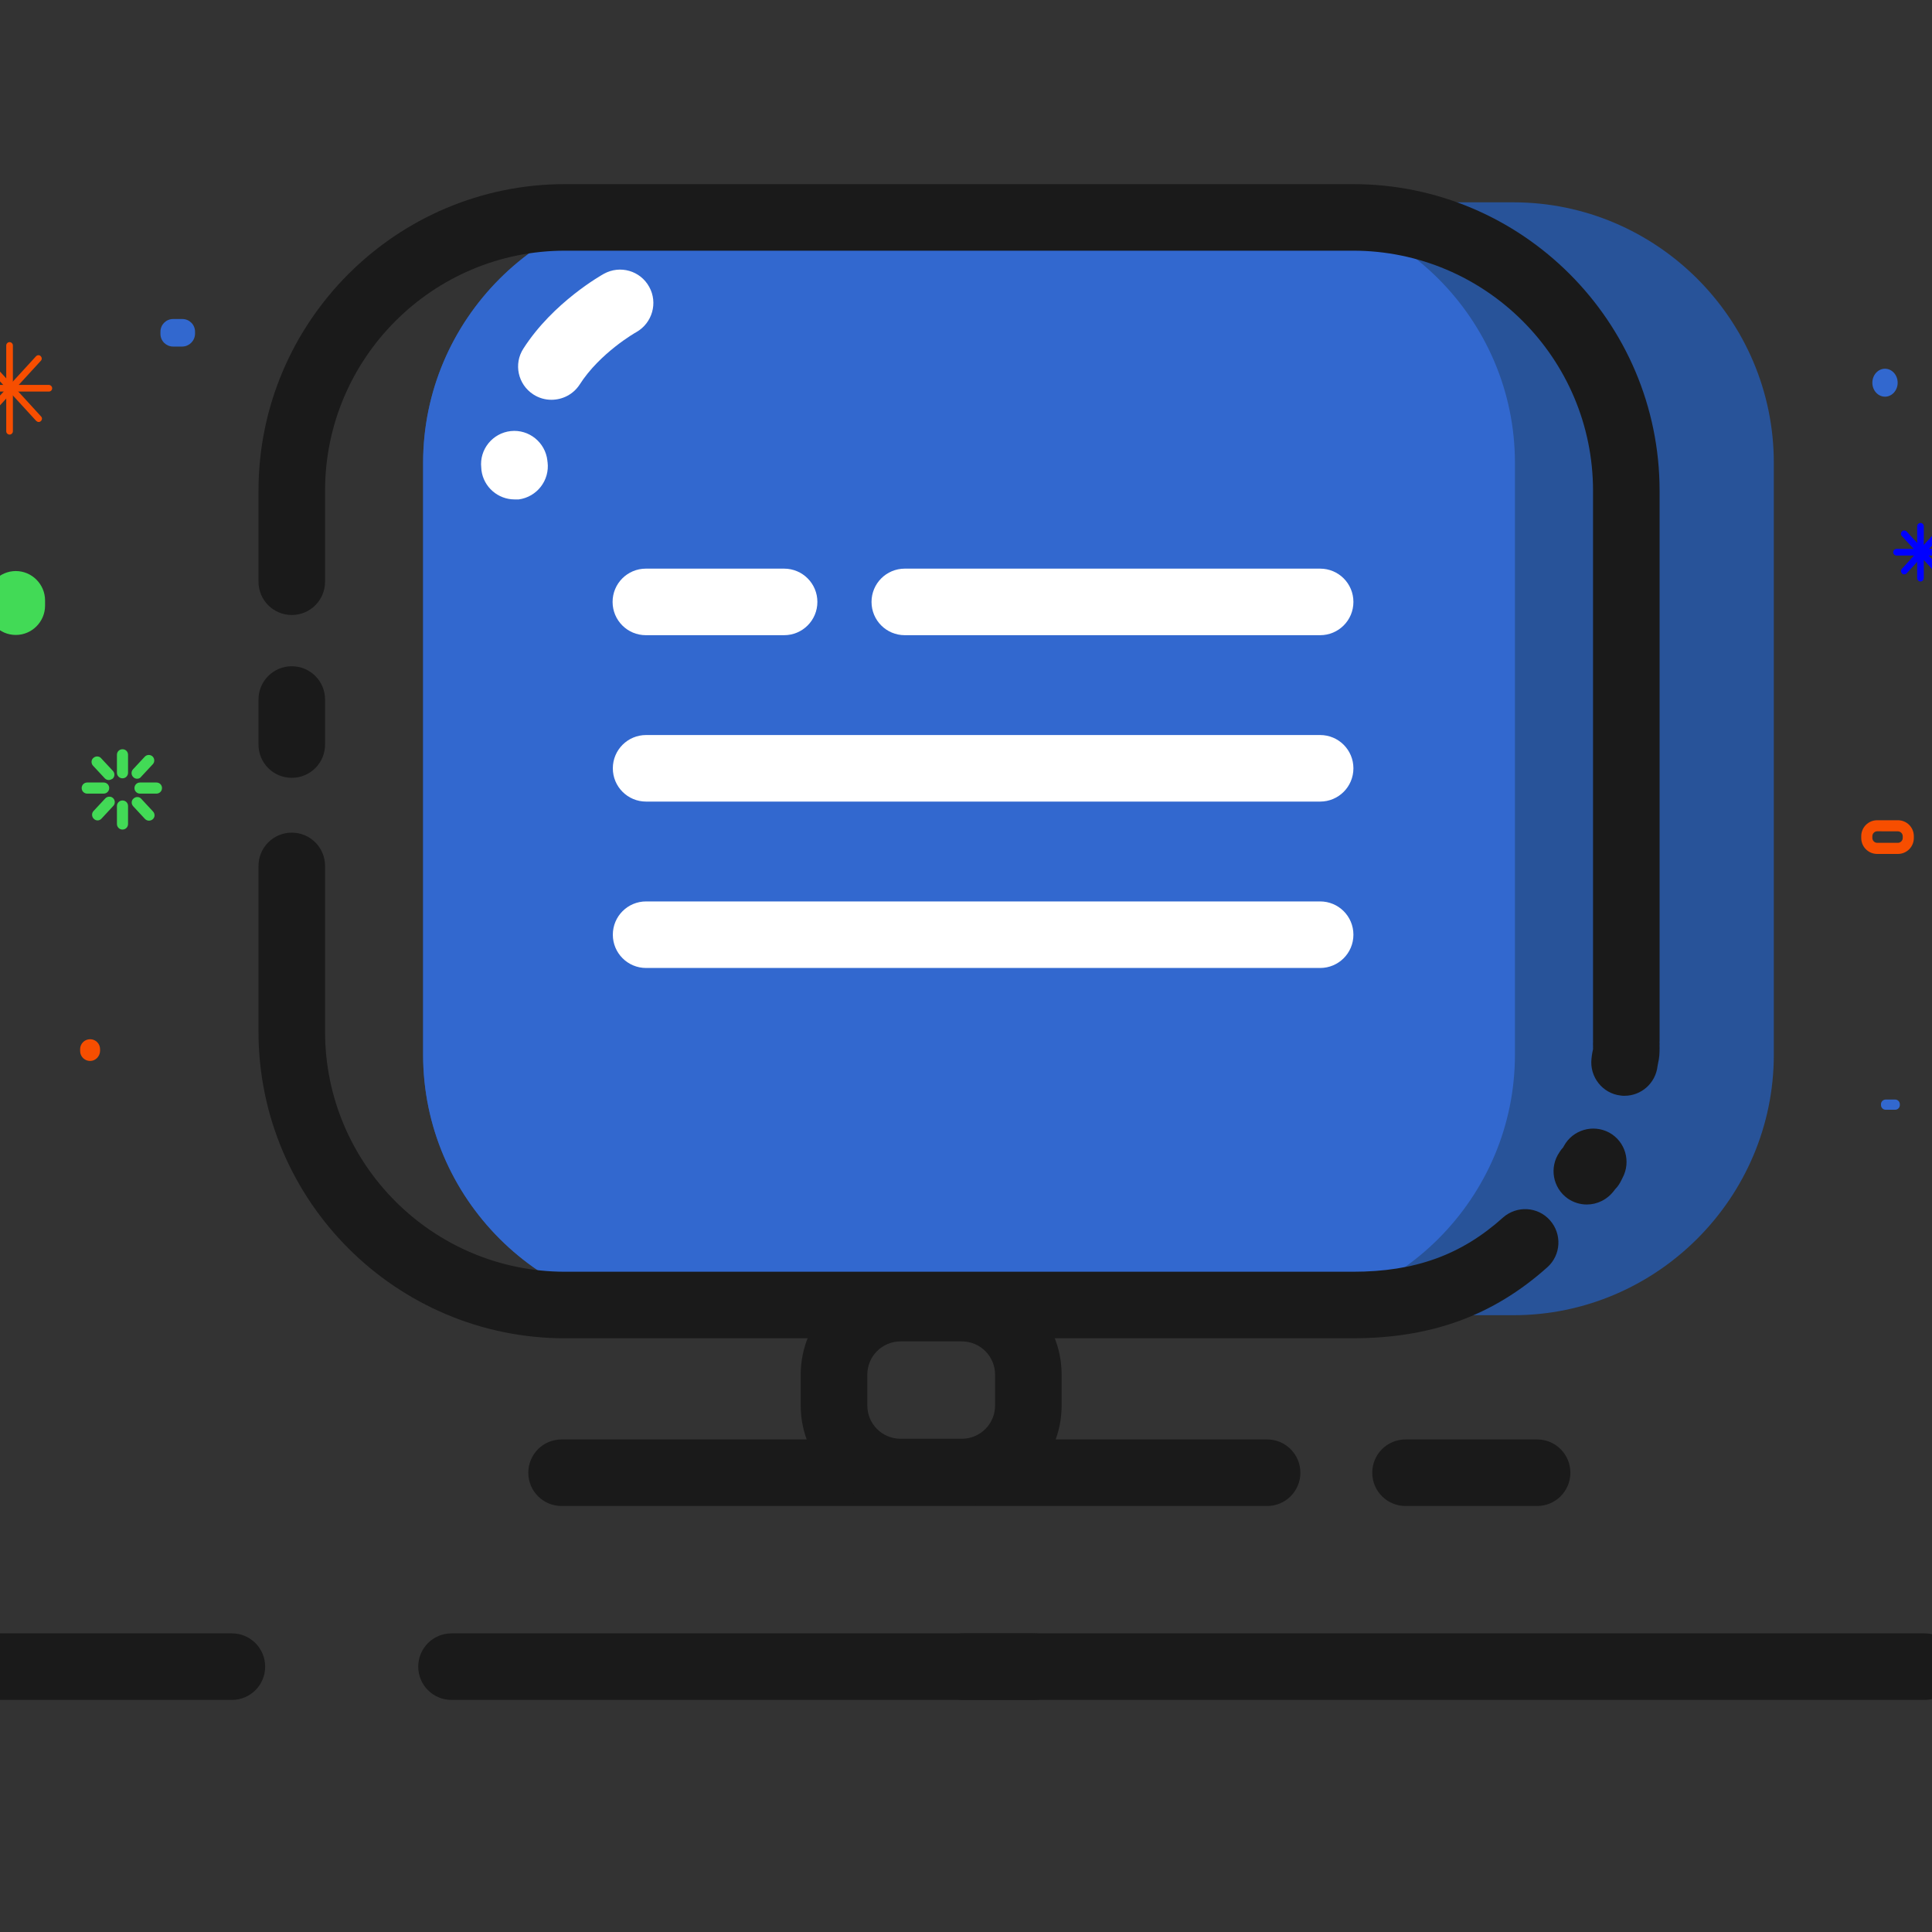 <?xml version="1.0" encoding="UTF-8"?>
<!DOCTYPE svg PUBLIC "-//W3C//DTD SVG 1.1//EN" "http://www.w3.org/Graphics/SVG/1.1/DTD/svg11.dtd">
<!-- Creator: CorelDRAW Standard 2021 (64-Bit 评估版) -->
<svg xmlns="http://www.w3.org/2000/svg" xml:space="preserve" width="40px" height="40px" version="1.1" style="shape-rendering:geometricPrecision; text-rendering:geometricPrecision; image-rendering:optimizeQuality; fill-rule:evenodd; clip-rule:evenodd"
viewBox="0 0 40 40"
 xmlns:xlink="http://www.w3.org/1999/xlink"
 xmlns:xodm="http://www.corel.com/coreldraw/odm/2003">
 <rect x="0" y="0" width="40" height="40" fill="#333333" stroke="none"/>
 <defs>
  <style type="text/css">
   <![CDATA[
    .fil6 {fill:blue;fill-rule:nonzero}
    .fil3 {fill:#1A1A1A;fill-rule:nonzero}
    .fil0 {fill:#285399;fill-rule:nonzero}
    .fil1 {fill:#3268CF;fill-rule:nonzero}
    .fil5 {fill:#42DA56;fill-rule:nonzero}
    .fil4 {fill:#F74E00;fill-rule:nonzero}
    .fil2 {fill:white;fill-rule:nonzero}
   ]]>
  </style>
 </defs>
 <g id="图层_x0020_1">
  <g id="计算机等级.svg">
   <path class="fil0" d="M31.333 27.23l-17.18 0c-2.967,0 -5.393,-2.425 -5.393,-5.393l0 -12.255c0,-2.968 2.426,-5.393 5.393,-5.393l17.18 0c2.967,0 5.392,2.425 5.392,5.393l0 12.255c0,2.968 -2.43,5.393 -5.392,5.393z" p-id="6274"/>
   <path class="fil1" d="M25.972 27.23l-11.819 0c-2.967,0 -5.393,-2.425 -5.393,-5.393l0 -12.255c0,-2.968 2.426,-5.393 5.393,-5.393l11.819 0c2.967,0 5.393,2.425 5.393,5.393l0 12.255c0,2.968 -2.426,5.393 -5.393,5.393z" p-id="6275"/>
   <path class="fil2" d="M27.332 13.151l-8.599 0c-0.382,0 -0.689,-0.308 -0.689,-0.689 0,-0.381 0.307,-0.689 0.689,-0.689l8.599 0c0.381,0 0.689,0.308 0.689,0.689 0,0.381 -0.308,0.689 -0.689,0.689zm-11.098 0l-2.862 0c-0.381,0 -0.689,-0.308 -0.689,-0.689 0,-0.381 0.308,-0.689 0.689,-0.689l2.862 0c0.381,0 0.689,0.308 0.689,0.689 0,0.381 -0.308,0.689 -0.689,0.689zm11.098 3.445l-13.955 0c-0.381,0 -0.689,-0.308 -0.689,-0.689 0,-0.381 0.308,-0.689 0.689,-0.689l13.955 0c0.381,0 0.689,0.308 0.689,0.689 0,0.381 -0.308,0.689 -0.689,0.689l0 0zm0 3.445l-13.955 0c-0.381,0 -0.689,-0.308 -0.689,-0.689 0,-0.381 0.308,-0.689 0.689,-0.689l13.955 0c0.381,0 0.689,0.308 0.689,0.689 0,0.381 -0.308,0.689 -0.689,0.689l0 0zm-16.679 -9.701c-0.34,0 -0.639,-0.253 -0.685,-0.602 0,-0.018 -0.004,-0.037 -0.004,-0.055 -0.042,-0.377 0.234,-0.717 0.611,-0.758 0.376,-0.041 0.716,0.234 0.758,0.611 0,0.009 0,0.018 0.004,0.032 0.046,0.377 -0.22,0.721 -0.597,0.772l-0.087 0zm0.762 -2.063c-0.128,0 -0.257,-0.036 -0.372,-0.11 -0.321,-0.207 -0.413,-0.634 -0.206,-0.951 0.615,-0.96 1.626,-1.525 1.667,-1.548 0.335,-0.184 0.753,-0.064 0.937,0.271 0.184,0.331 0.064,0.749 -0.266,0.937 -0.019,0.009 -0.758,0.432 -1.176,1.089 -0.133,0.202 -0.354,0.312 -0.584,0.312l0 0z" p-id="6276"/>
   <path class="fil3" d="M28.012 27.708l-16.312 0c-3.5,0 -6.348,-2.848 -6.348,-6.349l0 -3.431c0,-0.381 0.308,-0.689 0.689,-0.689 0.381,0 0.689,0.308 0.689,0.689l0 3.431c0,2.743 2.228,4.971 4.97,4.971l16.312 0c1.281,0 2.241,-0.345 3.105,-1.121 0.285,-0.253 0.721,-0.23 0.973,0.055 0.253,0.285 0.23,0.721 -0.055,0.974 -1.12,1.001 -2.402,1.469 -4.024,1.469l0.001 0.001zm4.841 -2.77c-0.138,0 -0.276,-0.042 -0.395,-0.124 -0.312,-0.221 -0.386,-0.648 -0.17,-0.96 0.023,-0.037 0.046,-0.069 0.074,-0.097l0.018 -0.032c0.184,-0.335 0.602,-0.455 0.937,-0.276 0.335,0.184 0.455,0.602 0.276,0.937l-0.028 0.056c-0.027,0.055 -0.064,0.119 -0.128,0.183 -0.005,0.005 -0.01,0.014 -0.014,0.019 -0.143,0.193 -0.354,0.294 -0.57,0.294l0 0zm0.781 -2.251c-0.028,0 -0.051,0 -0.078,-0.005 -0.377,-0.041 -0.648,-0.386 -0.606,-0.762 0.009,-0.097 0.023,-0.152 0.032,-0.198l0 -0.046c0,-0.381 0.308,-0.689 0.689,-0.689 0.381,0 0.689,0.308 0.689,0.689 0,0.147 -0.005,0.225 -0.032,0.34l0 0.005c0,0 -0.005,0.014 -0.01,0.05 -0.041,0.359 -0.34,0.616 -0.684,0.616z" p-id="6277"/>
   <path class="fil3" d="M33.671 22.246c-0.382,0 -0.689,-0.308 -0.689,-0.689l0 -11.396c0,-2.743 -2.228,-4.971 -4.97,-4.971l-16.312 0c-2.742,0 -4.97,2.228 -4.97,4.971l0 1.883c0,0.381 -0.308,0.689 -0.689,0.689 -0.381,0 -0.689,-0.308 -0.689,-0.689l0 -1.883c0,-3.501 2.848,-6.349 6.348,-6.349l16.312 0c3.5,0 6.348,2.848 6.348,6.349l0 11.391c0,0.382 -0.313,0.694 -0.689,0.694l0 0zm-27.63 -6.142c-0.381,0 -0.689,-0.307 -0.689,-0.689l0 -0.932c0,-0.381 0.308,-0.689 0.689,-0.689 0.381,0 0.689,0.308 0.689,0.689l0 0.932c0,0.382 -0.308,0.689 -0.689,0.689zm25.783 15.076l-2.724 0c-0.381,0 -0.689,-0.308 -0.689,-0.689 0,-0.381 0.308,-0.689 0.689,-0.689l2.724 0c0.381,0 0.689,0.308 0.689,0.689 0,0.381 -0.308,0.689 -0.689,0.689zm-5.59 0l-14.607 0c-0.382,0 -0.689,-0.308 -0.689,-0.689 0,-0.381 0.307,-0.689 0.689,-0.689l14.607 0c0.381,0 0.689,0.308 0.689,0.689 0,0.381 -0.308,0.689 -0.689,0.689z" p-id="6278"/>
   <path class="fil3" d="M19.913 31.166l-1.267 0c-1.14,0 -2.068,-0.928 -2.068,-2.067l0 -0.638c0,-1.139 0.928,-2.067 2.068,-2.067l1.267 0c1.139,0 2.067,0.928 2.067,2.067l0 0.638c0,1.14 -0.928,2.067 -2.067,2.067zm-1.267 -3.394c-0.382,0 -0.689,0.308 -0.689,0.689l0 0.638c0,0.382 0.307,0.689 0.689,0.689l1.267 0c0.381,0 0.689,-0.307 0.689,-0.689l0 -0.638c0,-0.381 -0.308,-0.689 -0.689,-0.689l-1.267 0zm24.418 7.423l-0.937 0c-0.381,0 -0.689,-0.308 -0.689,-0.689 0,-0.381 0.308,-0.689 0.689,-0.689l0.937 0c0.382,0 0.689,0.308 0.689,0.689 0,0.381 -0.307,0.689 -0.689,0.689l0 0zm-3.215 0l-19.899 0c-0.381,0 -0.689,-0.308 -0.689,-0.689 0,-0.381 0.308,-0.689 0.689,-0.689l19.899 0c0.381,0 0.689,0.308 0.689,0.689 0,0.381 -0.308,0.689 -0.689,0.689l0 0z" p-id="6279"/>
   <path class="fil3" d="M21.402 35.195l-12.054 0c-0.381,0 -0.689,-0.308 -0.689,-0.689 0,-0.381 0.308,-0.689 0.689,-0.689l12.054 0c0.381,0 0.688,0.308 0.688,0.689 0,0.381 -0.307,0.689 -0.688,0.689l0 0zm-16.601 0l-5.407 0c-0.381,0 -0.689,-0.308 -0.689,-0.689 0,-0.381 0.308,-0.689 0.689,-0.689l5.407 0c0.381,0 0.689,0.308 0.689,0.689 0,0.381 -0.308,0.689 -0.689,0.689l0 0z" p-id="6280"/>
   <path class="fil4" d="M0.198 8.998c-0.037,0 -0.069,-0.032 -0.069,-0.068l0 -1.778c0,-0.037 0.032,-0.069 0.069,-0.069 0.037,0 0.069,0.032 0.069,0.069l0 1.778c0,0.036 -0.032,0.068 -0.069,0.068z" p-id="6281"/>
   <path class="fil4" d="M-0.358 8.75c-0.018,0 -0.032,-0.004 -0.046,-0.018 -0.027,-0.028 -0.032,-0.069 -0.004,-0.097l1.153 -1.258c0.027,-0.028 0.069,-0.032 0.096,-0.005 0.028,0.028 0.032,0.069 0.005,0.097l-1.153 1.258c-0.014,0.014 -0.032,0.023 -0.051,0.023l0 0z" p-id="6282"/>
   <path class="fil4" d="M0.8 8.737c-0.018,0 -0.037,-0.01 -0.051,-0.023l-1.153 -1.259c-0.027,-0.028 -0.022,-0.073 0.005,-0.096 0.028,-0.028 0.074,-0.023 0.097,0.004l1.152 1.259c0.028,0.027 0.023,0.073 -0.004,0.096 -0.014,0.014 -0.028,0.019 -0.046,0.019l0 0z" p-id="6283"/>
   <path class="fil4" d="M1.011 8.107l-1.63 0c-0.037,0 -0.069,-0.032 -0.069,-0.069 0,-0.036 0.032,-0.068 0.069,-0.068l1.63 -0.001c0.037,0 0.069,0.033 0.069,0.069 0,0.037 -0.027,0.069 -0.069,0.069l0 0z" p-id="6284"/>
   <path class="fil5" d="M3.239 16.431l-0.34 0c-0.064,0 -0.115,-0.051 -0.115,-0.115 0,-0.065 0.051,-0.115 0.115,-0.115l0.34 0c0.064,0 0.115,0.05 0.115,0.115 0,0.064 -0.051,0.115 -0.115,0.115l0 0zm-1.093 0l-0.34 0c-0.064,0 -0.115,-0.051 -0.115,-0.115 0,-0.065 0.051,-0.115 0.115,-0.115l0.34 0c0.064,0 0.115,0.05 0.115,0.115 0,0.064 -0.051,0.115 -0.115,0.115l0 0zm0.105 -0.281c-0.032,0 -0.059,-0.013 -0.082,-0.036l-0.244 -0.262c-0.041,-0.046 -0.041,-0.12 0.009,-0.161 0.046,-0.041 0.12,-0.041 0.161,0.009l0.244 0.262c0.041,0.046 0.041,0.12 -0.009,0.161 -0.023,0.014 -0.051,0.027 -0.079,0.027l0 0zm0.832 0.841c-0.032,0 -0.06,-0.014 -0.083,-0.037l-0.243 -0.262c-0.042,-0.046 -0.042,-0.119 0.009,-0.16 0.046,-0.042 0.119,-0.042 0.161,0.009l0.243 0.262c0.041,0.046 0.041,0.119 -0.009,0.16 -0.023,0.019 -0.051,0.028 -0.078,0.028l0 0zm-0.244 -0.868c-0.027,0 -0.055,-0.009 -0.078,-0.032 -0.046,-0.042 -0.05,-0.115 -0.009,-0.161l0.244 -0.262c0.041,-0.046 0.114,-0.05 0.16,-0.009 0.046,0.041 0.051,0.115 0.01,0.161l-0.244 0.262c-0.018,0.027 -0.05,0.041 -0.083,0.041l0 0zm-0.303 -0.009c-0.064,0 -0.115,-0.051 -0.115,-0.115l0 -0.372c0,-0.065 0.051,-0.115 0.115,-0.115 0.065,0 0.115,0.05 0.115,0.115l0 0.372c0,0.064 -0.05,0.115 -0.115,0.115zm0 1.061c-0.064,0 -0.115,-0.051 -0.115,-0.115l0 -0.372c0,-0.064 0.051,-0.115 0.115,-0.115 0.065,0 0.115,0.05 0.115,0.115l0 0.372c0,0.064 -0.05,0.115 -0.115,0.115zm-0.514 -0.189c-0.028,0 -0.055,-0.009 -0.078,-0.032 -0.046,-0.041 -0.051,-0.115 -0.009,-0.161l0.243 -0.261c0.041,-0.046 0.115,-0.051 0.161,-0.01 0.046,0.042 0.05,0.115 0.009,0.161l-0.243 0.262c-0.023,0.028 -0.056,0.041 -0.083,0.041l0 0z" p-id="6285"/>
   <path class="fil1" d="M3.772 7.175l-0.189 0c-0.142,0 -0.261,-0.115 -0.261,-0.262l0 -0.046c0,-0.142 0.114,-0.262 0.261,-0.262l0.193 0c0.143,0 0.262,0.115 0.262,0.262l0 0.046c-0.004,0.147 -0.124,0.262 -0.266,0.262l0 0z" p-id="6286"/>
   <path class="fil4" d="M1.866 21.966c-0.115,0 -0.207,-0.092 -0.207,-0.207l0 -0.037c0,-0.114 0.092,-0.206 0.207,-0.206 0.114,0 0.206,0.092 0.206,0.206l0 0.037c-0.004,0.115 -0.096,0.207 -0.206,0.207z" p-id="6287"/>
   <path class="fil5" d="M0.327 13.146c-0.336,0 -0.607,-0.275 -0.607,-0.606l0 -0.11c0,-0.336 0.276,-0.607 0.607,-0.607 0.335,0 0.606,0.276 0.606,0.607l0 0.11c0,0.331 -0.271,0.606 -0.606,0.606z" p-id="6288"/>
   <path class="fil5" d="M42.04 15.25l-0.285 0c-0.248,0 -0.45,-0.202 -0.45,-0.45l0 -0.06c0,-0.248 0.202,-0.45 0.45,-0.45l0.285 0c0.248,0 0.45,0.202 0.45,0.45l0 0.06c0,0.248 -0.202,0.45 -0.45,0.45l0 0zm-0.285 -0.73c-0.119,0 -0.22,0.101 -0.22,0.22l0 0.06c0,0.119 0.101,0.22 0.22,0.22l0.285 0c0.119,0 0.22,-0.101 0.22,-0.22l0 -0.06c0,-0.119 -0.101,-0.22 -0.22,-0.22l-0.285 0z" p-id="6289"/>
   <path class="fil6" d="M39.762 12.039c-0.037,0 -0.069,-0.032 -0.069,-0.069l0 -1.075c0,-0.036 0.032,-0.068 0.069,-0.068 0.036,0 0.068,0.032 0.068,0.068l0 1.075c0,0.037 -0.032,0.069 -0.068,0.069l0 0z" p-id="6290"/>
   <path class="fil6" d="M39.426 11.892c-0.018,0 -0.032,-0.004 -0.046,-0.018 -0.027,-0.028 -0.032,-0.069 -0.004,-0.097l0.698 -0.762c0.028,-0.028 0.069,-0.032 0.096,-0.005 0.028,0.028 0.033,0.069 0.005,0.097l-0.698 0.762c-0.014,0.014 -0.032,0.023 -0.051,0.023l0 0z" p-id="6291"/>
   <path class="fil6" d="M40.125 11.883c-0.019,0 -0.037,-0.009 -0.051,-0.023l-0.698 -0.762c-0.028,-0.028 -0.023,-0.074 0.004,-0.097 0.028,-0.027 0.074,-0.023 0.097,0.005l0.698 0.762c0.028,0.028 0.023,0.074 -0.005,0.097 -0.013,0.014 -0.027,0.018 -0.045,0.018l0 0z" p-id="6292"/>
   <path class="fil6" d="M40.253 11.502l-0.987 0c-0.037,0 -0.069,-0.032 -0.069,-0.069 0,-0.037 0.032,-0.069 0.069,-0.069l0.987 0c0.037,0 0.069,0.032 0.069,0.069 0,0.037 -0.032,0.069 -0.069,0.069l0 0z" p-id="6293"/>
   <path class="fil4" d="M42.159 19.219l-0.34 0c-0.064,0 -0.114,-0.051 -0.114,-0.115 0,-0.064 0.05,-0.115 0.114,-0.115l0.34 0c0.065,0 0.115,0.051 0.115,0.115 0,0.064 -0.055,0.115 -0.115,0.115zm-1.093 0l-0.34 0c-0.064,0 -0.115,-0.051 -0.115,-0.115 0,-0.064 0.051,-0.115 0.115,-0.115l0.34 0c0.064,0 0.115,0.051 0.115,0.115 0,0.064 -0.055,0.115 -0.115,0.115zm0.101 -0.285c-0.032,0 -0.06,-0.014 -0.082,-0.037l-0.244 -0.262c-0.041,-0.045 -0.041,-0.119 0.009,-0.16 0.046,-0.042 0.12,-0.042 0.161,0.009l0.243 0.262c0.042,0.046 0.042,0.119 -0.009,0.16 -0.018,0.019 -0.05,0.028 -0.078,0.028l0 0zm0.832 0.845c-0.033,0 -0.06,-0.013 -0.083,-0.036l-0.243 -0.262c-0.042,-0.046 -0.042,-0.12 0.009,-0.161 0.046,-0.041 0.119,-0.041 0.16,0.009l0.244 0.262c0.041,0.046 0.041,0.119 -0.009,0.161 -0.023,0.018 -0.051,0.027 -0.078,0.027l0 0zm-0.244 -0.868c-0.027,0 -0.055,-0.009 -0.078,-0.032 -0.046,-0.041 -0.05,-0.115 -0.009,-0.161l0.243 -0.262c0.042,-0.046 0.115,-0.05 0.161,-0.009 0.046,0.041 0.051,0.115 0.009,0.161l-0.243 0.262c-0.018,0.027 -0.051,0.041 -0.083,0.041l0 0zm-0.303 -0.014c-0.064,0 -0.115,-0.05 -0.115,-0.115l0 -0.372c0,-0.064 0.051,-0.114 0.115,-0.114 0.064,0 0.115,0.05 0.115,0.114l0 0.372c0,0.065 -0.051,0.115 -0.115,0.115zm0 1.066c-0.064,0 -0.115,-0.05 -0.115,-0.115l0 -0.372c0,-0.064 0.051,-0.115 0.115,-0.115 0.064,0 0.115,0.051 0.115,0.115l0 0.372c0,0.06 -0.051,0.115 -0.115,0.115zm-0.514 -0.188c-0.028,0 -0.056,-0.009 -0.079,-0.033 -0.045,-0.041 -0.05,-0.114 -0.009,-0.16l0.244 -0.262c0.041,-0.046 0.115,-0.051 0.161,-0.009 0.046,0.041 0.05,0.115 0.009,0.16l-0.244 0.262c-0.023,0.028 -0.05,0.042 -0.082,0.042l0 0z" p-id="6294"/>
   <path class="fil1" d="M39.238 22.976l-0.198 0c-0.055,0 -0.096,-0.046 -0.096,-0.096l0 -0.019c0,-0.055 0.046,-0.096 0.096,-0.096l0.198 0c0.055,0 0.096,0.046 0.096,0.096l0 0.019c0,0.05 -0.041,0.096 -0.096,0.096z" p-id="6295"/>
   <path class="fil4" d="M39.293 17.68l-0.427 0c-0.184,0 -0.331,-0.147 -0.331,-0.331l0 -0.036c0,-0.184 0.147,-0.331 0.331,-0.331l0.427 0c0.184,0 0.331,0.147 0.331,0.331l0 0.036c0,0.184 -0.147,0.331 -0.331,0.331l0 0zm-0.427 -0.469c-0.055,0 -0.101,0.046 -0.101,0.102l0 0.036c0,0.055 0.046,0.101 0.101,0.101l0.427 0c0.055,0 0.101,-0.046 0.101,-0.101l0 -0.036c0,-0.055 -0.046,-0.101 -0.101,-0.101l-0.427 -0.001z" p-id="6296"/>
   <path class="fil1" d="M38.765 7.924c0,0.159 0.117,0.289 0.262,0.289 0.144,0 0.262,-0.13 0.262,-0.289 0,-0.16 -0.118,-0.29 -0.262,-0.29 -0.145,0 -0.262,0.13 -0.262,0.29z" p-id="6297"/>
  </g>
 </g>
</svg>
